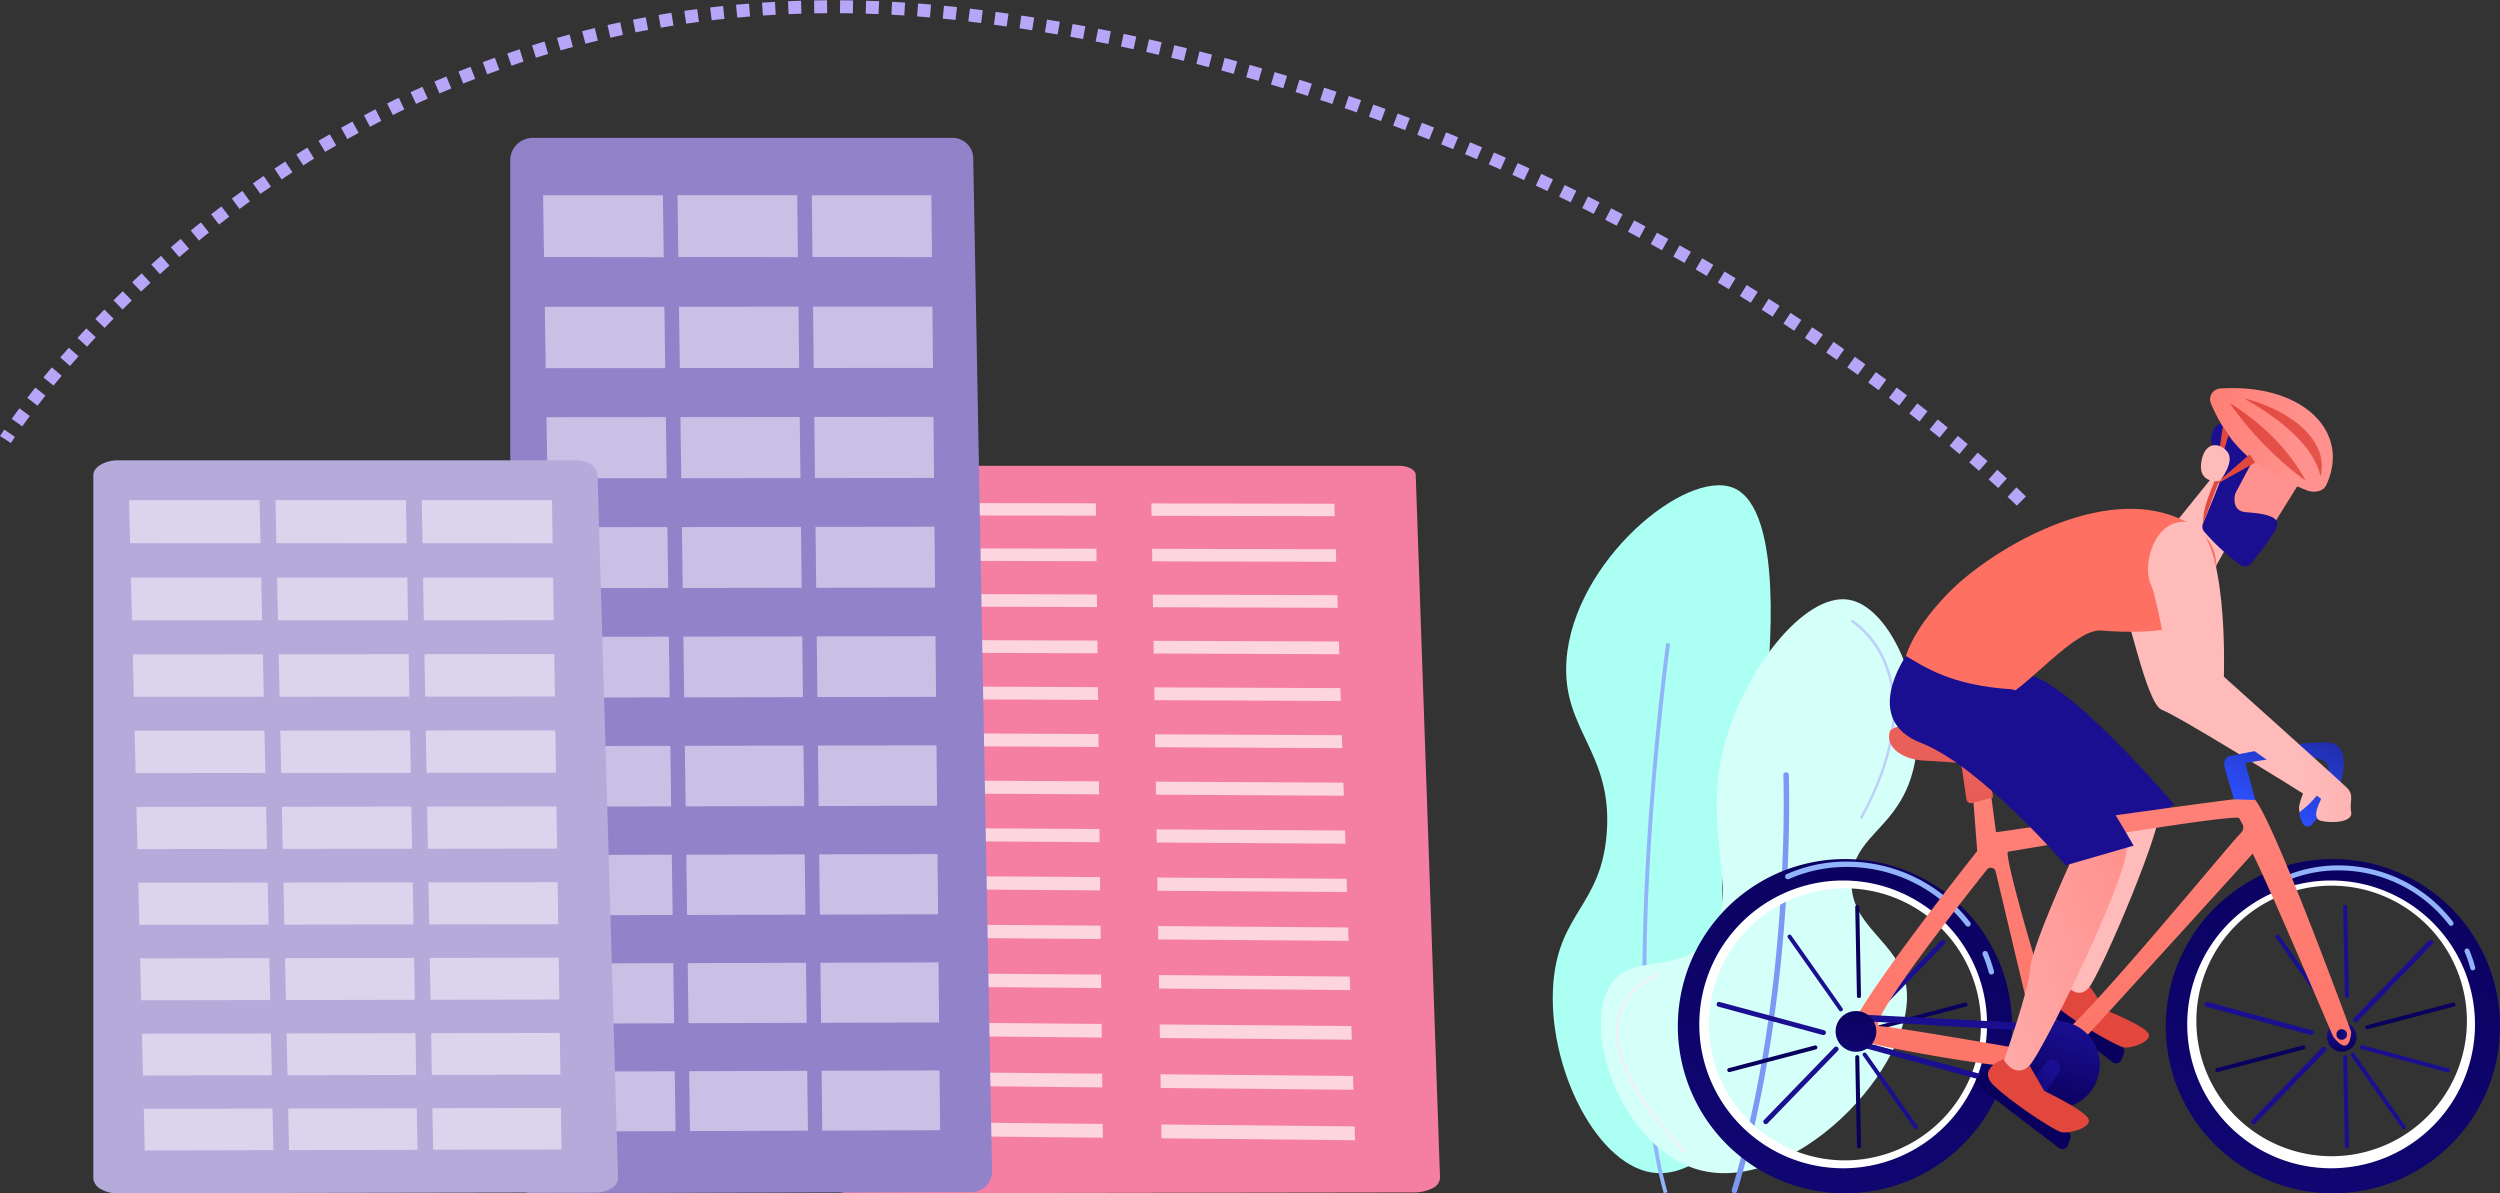 <svg xmlns="http://www.w3.org/2000/svg" xmlns:xlink="http://www.w3.org/1999/xlink" width="579.573" height="276.64" viewBox="0 0 579.573 276.64">
  <rect x="0" y="0" width="579.573" height="276.64" fill="#333333" stroke="none"/>
  <defs>
    <linearGradient id="linear-gradient" x1="1.744" y1="1.014" x2="1.939" y2="0.902" gradientUnits="objectBoundingBox">
      <stop offset="0" stop-color="#febbba"/>
      <stop offset="1" stop-color="#ff928e"/>
    </linearGradient>
    <linearGradient id="linear-gradient-2" x1="0.958" y1="1.292" x2="1.636" y2="2.481" gradientUnits="objectBoundingBox">
      <stop offset="0" stop-color="#09005d"/>
      <stop offset="1" stop-color="#1a0f91"/>
    </linearGradient>
    <linearGradient id="linear-gradient-3" x1="4.82" y1="1.185" x2="6.384" y2="3.548" gradientUnits="objectBoundingBox">
      <stop offset="0" stop-color="#e1473d"/>
      <stop offset="1" stop-color="#e9605a"/>
    </linearGradient>
    <linearGradient id="linear-gradient-4" x1="3.638" y1="-3.284" x2="5.796" y2="-4.348" xlink:href="#linear-gradient"/>
    <linearGradient id="linear-gradient-5" x1="5.136" y1="0.955" x2="4.365" y2="1.821" xlink:href="#linear-gradient-2"/>
    <linearGradient id="linear-gradient-6" x1="0.659" y1="-0.186" x2="-0.028" y2="2.784" xlink:href="#linear-gradient-2"/>
    <linearGradient id="linear-gradient-7" x1="0.15" y1="0.857" x2="0.85" y2="0.143" xlink:href="#linear-gradient-2"/>
    <linearGradient id="linear-gradient-8" x1="-54.024" y1="20.698" x2="-53.962" y2="20.698" xlink:href="#linear-gradient-2"/>
    <linearGradient id="linear-gradient-9" x1="-56.189" y1="18.633" x2="-56.124" y2="18.633" xlink:href="#linear-gradient-2"/>
    <linearGradient id="linear-gradient-10" x1="-54.877" y1="237.165" x2="-54.832" y2="237.165" xlink:href="#linear-gradient-2"/>
    <linearGradient id="linear-gradient-11" x1="-68.372" y1="280.964" x2="-68.327" y2="280.964" xlink:href="#linear-gradient-2"/>
    <linearGradient id="linear-gradient-12" x1="-67.759" y1="148.573" x2="-67.686" y2="148.573" xlink:href="#linear-gradient-2"/>
    <linearGradient id="linear-gradient-13" x1="-69" y1="145.219" x2="-68.927" y2="145.219" xlink:href="#linear-gradient-2"/>
    <linearGradient id="linear-gradient-14" x1="67.134" y1="294.226" x2="67.179" y2="294.226" xlink:href="#linear-gradient-2"/>
    <linearGradient id="linear-gradient-15" x1="65.505" y1="301.727" x2="65.55" y2="301.727" xlink:href="#linear-gradient-2"/>
    <linearGradient id="linear-gradient-16" x1="-41.269" y1="132.69" x2="-40.564" y2="132.69" xlink:href="#linear-gradient-2"/>
    <linearGradient id="linear-gradient-17" x1="-41.77" y1="135.924" x2="-41.066" y2="135.924" xlink:href="#linear-gradient-2"/>
    <linearGradient id="linear-gradient-18" x1="0.659" y1="-0.186" x2="-0.028" y2="2.784" xlink:href="#linear-gradient-2"/>
    <linearGradient id="linear-gradient-20" x1="-52.309" y1="24.807" x2="-52.248" y2="24.807" xlink:href="#linear-gradient-2"/>
    <linearGradient id="linear-gradient-21" x1="-54.366" y1="23.299" x2="-54.301" y2="23.299" xlink:href="#linear-gradient-2"/>
    <linearGradient id="linear-gradient-22" x1="-49.244" y1="251.363" x2="-49.199" y2="251.363" xlink:href="#linear-gradient-2"/>
    <linearGradient id="linear-gradient-23" x1="-61.531" y1="298.21" x2="-61.486" y2="298.21" xlink:href="#linear-gradient-2"/>
    <linearGradient id="linear-gradient-24" x1="-51.72" y1="152.23" x2="-51.646" y2="152.23" xlink:href="#linear-gradient-2"/>
    <linearGradient id="linear-gradient-25" x1="-52.958" y1="148.876" x2="-52.885" y2="148.876" xlink:href="#linear-gradient-2"/>
    <linearGradient id="linear-gradient-26" x1="73.923" y1="276.547" x2="73.968" y2="276.547" xlink:href="#linear-gradient-2"/>
    <linearGradient id="linear-gradient-27" x1="72.296" y1="284.046" x2="72.341" y2="284.046" xlink:href="#linear-gradient-2"/>
    <linearGradient id="linear-gradient-28" x1="128.411" y1="132.791" x2="129.116" y2="132.791" xlink:href="#linear-gradient-2"/>
    <linearGradient id="linear-gradient-29" x1="127.91" y1="136.024" x2="128.614" y2="136.024" xlink:href="#linear-gradient-2"/>
    <linearGradient id="linear-gradient-30" x1="-33.957" y1="12.761" x2="-34.714" y2="15.704" xlink:href="#linear-gradient"/>
    <linearGradient id="linear-gradient-31" x1="0.5" y1="-6.348" x2="0.5" y2="-3.9" gradientUnits="objectBoundingBox">
      <stop offset="0" stop-color="#ff928e"/>
      <stop offset="1" stop-color="#fe7062"/>
    </linearGradient>
    <linearGradient id="linear-gradient-32" x1="0.607" y1="-1.389" x2="0.476" y2="1.39" xlink:href="#linear-gradient-31"/>
    <linearGradient id="linear-gradient-33" x1="0.905" y1="2.334" x2="0.58" y2="0.617" xlink:href="#linear-gradient-3"/>
    <linearGradient id="linear-gradient-34" x1="0.235" y1="0.782" x2="1.075" y2="-0.434" gradientUnits="objectBoundingBox">
      <stop offset="0" stop-color="#2c50ff"/>
      <stop offset="0.996" stop-color="#1a1b80"/>
    </linearGradient>
    <linearGradient id="linear-gradient-35" x1="0.65" y1="0.471" x2="1.749" y2="0.163" xlink:href="#linear-gradient"/>
    <linearGradient id="linear-gradient-36" x1="0" y1="0.5" x2="1" y2="0.5" xlink:href="#linear-gradient-2"/>
    <linearGradient id="linear-gradient-38" x1="-0.768" y1="-5.721" x2="0.184" y2="-1.084" xlink:href="#linear-gradient-2"/>
    <linearGradient id="linear-gradient-39" x1="16.881" y1="-67.838" x2="17.863" y2="-66.411" xlink:href="#linear-gradient-2"/>
    <linearGradient id="linear-gradient-41" x1="-0.307" y1="1.172" x2="0.886" y2="0.217" xlink:href="#linear-gradient-2"/>
    <linearGradient id="linear-gradient-42" x1="0.958" y1="1.292" x2="1.636" y2="2.481" xlink:href="#linear-gradient-2"/>
    <linearGradient id="linear-gradient-43" x1="1.152" y1="1.455" x2="2.759" y2="3.692" xlink:href="#linear-gradient-3"/>
    <linearGradient id="linear-gradient-44" x1="-0.791" y1="1.161" x2="0.98" y2="0.205" xlink:href="#linear-gradient"/>
    <linearGradient id="linear-gradient-45" x1="3.089" y1="-1.877" x2="2.398" y2="-1.247" xlink:href="#linear-gradient-2"/>
    <linearGradient id="linear-gradient-46" x1="0.587" y1="-0.199" x2="0.194" y2="2.947" xlink:href="#linear-gradient-2"/>
    <linearGradient id="linear-gradient-47" x1="-58.799" y1="-117.999" x2="-59.93" y2="-116.725" xlink:href="#linear-gradient"/>
    <linearGradient id="linear-gradient-48" x1="-45.838" y1="-78.269" x2="-44.895" y2="-78.269" xlink:href="#linear-gradient-2"/>
    <linearGradient id="linear-gradient-49" x1="0.691" y1="0.526" x2="-0.615" y2="0.246" xlink:href="#linear-gradient-31"/>
    <linearGradient id="linear-gradient-50" x1="0.062" y1="1.026" x2="-6.124" y2="7.391" xlink:href="#linear-gradient-3"/>
    <linearGradient id="linear-gradient-51" x1="-0.995" y1="0.752" x2="-19.856" y2="4.439" xlink:href="#linear-gradient-3"/>
    <linearGradient id="linear-gradient-52" x1="1.093" y1="0.287" x2="-14.87" y2="4.976" xlink:href="#linear-gradient-3"/>
    <linearGradient id="linear-gradient-53" x1="-0.254" y1="-0.176" x2="2.182" y2="1.952" xlink:href="#linear-gradient-3"/>
    <linearGradient id="linear-gradient-54" x1="-0.246" y1="-0.308" x2="2.118" y2="1.809" xlink:href="#linear-gradient-3"/>
    <linearGradient id="linear-gradient-55" x1="-203.143" y1="-370.52" x2="-200.197" y2="-372.933" xlink:href="#linear-gradient"/>
  </defs>
  <g id="img10" transform="translate(-808.728 -7036.177)">
    <g id="cf5_PAISAJE" transform="translate(792.858 6908.735)">
      <g id="Layer_1" data-name="Layer 1" transform="translate(37.51 159.4)">
        <g id="Grupo_57187" data-name="Grupo 57187" transform="translate(169.164 76.032)">
          <path id="Trazado_116027" data-name="Trazado 116027" d="M410.746,267.48c0-1.155-1.772-2.08-3.9-2.08H277.8c-2.152,0-4.447.954-4.447,2.152V430.762c0,.868.918,1.707,2.051,2.324a9.877,9.877,0,0,0,4.433.961l130.459-.194a9.367,9.367,0,0,0,4.347-.99,2.815,2.815,0,0,0,1.743-2.36Z" transform="translate(-273.35 -265.4)" fill="#f57fa3"/>
          <g id="Grupo_57186" data-name="Grupo 57186" transform="translate(20.285 8.622)" opacity="0.67">
            <path id="Trazado_116028" data-name="Trazado 116028" d="M344.942,280.361l-42.212-.079.014-2.862,42.169.072Z" transform="translate(-301.941 -277.42)" fill="#fff"/>
            <path id="Trazado_116029" data-name="Trazado 116029" d="M345.041,295.051l-42.391-.108.014-2.883,42.341.093Z" transform="translate(-301.918 -281.559)" fill="#fff"/>
            <path id="Trazado_116030" data-name="Trazado 116030" d="M345.134,309.851l-42.564-.129.014-2.912,42.513.122Z" transform="translate(-301.896 -285.729)" fill="#fff"/>
            <path id="Trazado_116031" data-name="Trazado 116031" d="M345.226,324.771l-42.736-.158.014-2.934,42.693.151Z" transform="translate(-301.873 -289.933)" fill="#fff"/>
            <path id="Trazado_116032" data-name="Trazado 116032" d="M345.322,339.822l-42.922-.179.021-2.962,42.865.179Z" transform="translate(-301.848 -294.174)" fill="#fff"/>
            <path id="Trazado_116033" data-name="Trazado 116033" d="M345.514,370.3l-43.274-.237.014-3.005,43.231.23Z" transform="translate(-301.802 -302.763)" fill="#fff"/>
            <path id="Trazado_116034" data-name="Trazado 116034" d="M345.806,416.994l-43.826-.33.014-3.084,43.783.316Z" transform="translate(-301.729 -315.915)" fill="#fff"/>
            <path id="Trazado_116035" data-name="Trazado 116035" d="M345.414,355l-43.094-.215.022-2.977,43.044.2Z" transform="translate(-301.825 -298.451)" fill="#fff"/>
            <path id="Trazado_116036" data-name="Trazado 116036" d="M345.61,385.737l-43.46-.273.021-3.034,43.4.265Z" transform="translate(-301.777 -307.108)" fill="#fff"/>
            <path id="Trazado_116037" data-name="Trazado 116037" d="M345.709,401.3,302.07,401l.014-3.063,43.6.287Z" transform="translate(-301.754 -311.493)" fill="#fff"/>
            <path id="Trazado_116038" data-name="Trazado 116038" d="M345.91,432.822l-44.02-.359.022-3.113,43.962.351Z" transform="translate(-301.704 -320.373)" fill="#fff"/>
            <path id="Trazado_116039" data-name="Trazado 116039" d="M346.016,448.789,301.81,448.4l.014-3.142,44.156.38Z" transform="translate(-301.681 -324.871)" fill="#fff"/>
            <path id="Trazado_116040" data-name="Trazado 116040" d="M346.113,464.889l-44.393-.416.014-3.163,44.342.4Z" transform="translate(-301.655 -329.409)" fill="#fff"/>
            <path id="Trazado_116041" data-name="Trazado 116041" d="M346.216,481.127l-44.586-.445.014-3.192,44.536.438Z" transform="translate(-301.63 -333.983)" fill="#fff"/>
            <path id="Trazado_116042" data-name="Trazado 116042" d="M421.98,280.505l-42.477-.079-.043-2.876,42.427.079Z" transform="translate(-323.634 -277.457)" fill="#fff"/>
            <path id="Trazado_116043" data-name="Trazado 116043" d="M422.39,295.235l-42.65-.108-.05-2.9,42.607.1Z" transform="translate(-323.699 -281.607)" fill="#fff"/>
            <path id="Trazado_116044" data-name="Trazado 116044" d="M422.809,310.086l-42.836-.136-.043-2.919,42.779.129Z" transform="translate(-323.767 -285.791)" fill="#fff"/>
            <path id="Trazado_116045" data-name="Trazado 116045" d="M423.229,325.059l-43.015-.158-.043-2.941,42.958.151Z" transform="translate(-323.835 -290.012)" fill="#fff"/>
            <path id="Trazado_116046" data-name="Trazado 116046" d="M423.648,340.156l-43.188-.186-.05-2.97,43.137.179Z" transform="translate(-323.902 -294.264)" fill="#fff"/>
            <path id="Trazado_116047" data-name="Trazado 116047" d="M424.5,370.736l-43.561-.237-.043-3.02,43.5.23Z" transform="translate(-324.041 -302.882)" fill="#fff"/>
            <path id="Trazado_116048" data-name="Trazado 116048" d="M425.8,417.581l-44.113-.323-.05-3.1,44.063.323Z" transform="translate(-324.25 -316.079)" fill="#fff"/>
            <path id="Trazado_116049" data-name="Trazado 116049" d="M424.074,355.386l-43.374-.215-.05-2.991,43.324.2Z" transform="translate(-323.97 -298.556)" fill="#fff"/>
            <path id="Trazado_116050" data-name="Trazado 116050" d="M424.93,386.224l-43.74-.273-.05-3.041,43.69.258Z" transform="translate(-324.109 -307.244)" fill="#fff"/>
            <path id="Trazado_116051" data-name="Trazado 116051" d="M425.367,401.834l-43.926-.294-.05-3.07,43.876.287Z" transform="translate(-324.18 -311.643)" fill="#fff"/>
            <path id="Trazado_116052" data-name="Trazado 116052" d="M426.25,433.469l-44.3-.359-.05-3.12,44.249.344Z" transform="translate(-324.324 -320.554)" fill="#fff"/>
            <path id="Trazado_116053" data-name="Trazado 116053" d="M426.693,449.486,382.2,449.1l-.05-3.149,44.443.38Z" transform="translate(-324.394 -325.066)" fill="#fff"/>
            <path id="Trazado_116054" data-name="Trazado 116054" d="M427.147,465.644l-44.687-.416-.05-3.178,44.636.409Z" transform="translate(-324.468 -329.618)" fill="#fff"/>
            <path id="Trazado_116055" data-name="Trazado 116055" d="M427.6,481.941l-44.88-.452-.05-3.2,44.83.438Z" transform="translate(-324.541 -334.209)" fill="#fff"/>
          </g>
        </g>
        <g id="Grupo_57198" data-name="Grupo 57198" transform="translate(96.654)">
          <path id="Trazado_116056" data-name="Trazado 116056" d="M279.587,164.134a4.8,4.8,0,0,0-4.734-4.734H177.439a5.246,5.246,0,0,0-5.179,4.878V399.317a5.15,5.15,0,0,0,5.078,4.763l101.854-.287a4.777,4.777,0,0,0,3.4-1.435,4.849,4.849,0,0,0,1.356-3.45Z" transform="translate(-172.26 -159.4)" fill="#9182ca"/>
          <g id="Grupo_57197" data-name="Grupo 57197" transform="translate(7.61 13.306)" opacity="0.5">
            <g id="Grupo_57188" data-name="Grupo 57188">
              <path id="Trazado_116057" data-name="Trazado 116057" d="M210.837,192.31l-27.752-.036-.215-14.324h27.773Z" transform="translate(-182.87 -177.95)" fill="#fff"/>
              <path id="Trazado_116058" data-name="Trazado 116058" d="M254.227,192.3l-27.723-.036-.194-14.317h27.752Z" transform="translate(-195.151 -177.95)" fill="#fff"/>
              <path id="Trazado_116059" data-name="Trazado 116059" d="M297.579,192.3l-27.7-.036-.158-14.31h27.723Z" transform="translate(-207.424 -177.95)" fill="#fff"/>
            </g>
            <g id="Grupo_57189" data-name="Grupo 57189" transform="translate(0.395 25.822)">
              <path id="Trazado_116060" data-name="Trazado 116060" d="M211.344,228.214l-27.709.014L183.42,214l27.73-.007Z" transform="translate(-183.42 -213.961)" fill="#fff"/>
              <path id="Trazado_116061" data-name="Trazado 116061" d="M254.656,228.187l-27.68.014-.186-14.224,27.7-.007Z" transform="translate(-195.681 -213.956)" fill="#fff"/>
              <path id="Trazado_116062" data-name="Trazado 116062" d="M297.929,228.159l-27.651.014-.158-14.209,27.673-.014Z" transform="translate(-207.932 -213.95)" fill="#fff"/>
            </g>
            <g id="Grupo_57190" data-name="Grupo 57190" transform="translate(0.789 51.379)">
              <path id="Trazado_116063" data-name="Trazado 116063" d="M211.844,263.824l-27.658.029-.215-14.181,27.68-.022Z" transform="translate(-183.97 -249.6)" fill="#fff"/>
              <path id="Trazado_116064" data-name="Trazado 116064" d="M255.083,263.786l-27.63.029-.194-14.174,27.658-.022Z" transform="translate(-196.209 -249.591)" fill="#fff"/>
              <path id="Trazado_116065" data-name="Trazado 116065" d="M298.279,263.739l-27.6.029L270.52,249.6l27.63-.022Z" transform="translate(-208.439 -249.58)" fill="#fff"/>
            </g>
            <g id="Grupo_57191" data-name="Grupo 57191" transform="translate(1.176 76.85)">
              <path id="Trazado_116066" data-name="Trazado 116066" d="M212.341,299.32l-27.608.036-.222-14.13,27.637-.036Z" transform="translate(-184.51 -285.118)" fill="#fff"/>
              <path id="Trazado_116067" data-name="Trazado 116067" d="M255.506,299.256l-27.58.043-.186-14.123,27.608-.036Z" transform="translate(-196.732 -285.104)" fill="#fff"/>
              <path id="Trazado_116068" data-name="Trazado 116068" d="M298.629,299.2l-27.551.043-.158-14.116,27.579-.036Z" transform="translate(-208.94 -285.09)" fill="#fff"/>
            </g>
            <g id="Grupo_57192" data-name="Grupo 57192" transform="translate(1.571 102.227)">
              <path id="Trazado_116069" data-name="Trazado 116069" d="M212.84,334.693l-27.565.05-.215-14.08,27.587-.043Z" transform="translate(-185.06 -320.512)" fill="#fff"/>
              <path id="Trazado_116070" data-name="Trazado 116070" d="M255.933,334.613l-27.536.05-.186-14.073,27.558-.05Z" transform="translate(-197.259 -320.49)" fill="#fff"/>
              <path id="Trazado_116071" data-name="Trazado 116071" d="M298.976,334.536l-27.508.05-.158-14.066,27.536-.05Z" transform="translate(-209.444 -320.47)" fill="#fff"/>
            </g>
            <g id="Grupo_57193" data-name="Grupo 57193" transform="translate(1.965 127.526)">
              <path id="Trazado_116072" data-name="Trazado 116072" d="M213.333,369.94,185.825,370l-.215-14.037,27.536-.057Z" transform="translate(-185.61 -355.788)" fill="#fff"/>
              <path id="Trazado_116073" data-name="Trazado 116073" d="M256.353,369.843l-27.486.065-.187-14.03,27.508-.057Z" transform="translate(-197.787 -355.763)" fill="#fff"/>
              <path id="Trazado_116074" data-name="Trazado 116074" d="M299.325,369.749l-27.458.065-.158-14.023,27.486-.05Z" transform="translate(-209.952 -355.74)" fill="#fff"/>
            </g>
            <g id="Grupo_57194" data-name="Grupo 57194" transform="translate(2.353 152.731)">
              <path id="Trazado_116075" data-name="Trazado 116075" d="M213.83,405.07l-27.465.072-.215-13.987,27.486-.065Z" transform="translate(-186.15 -390.939)" fill="#fff"/>
              <path id="Trazado_116076" data-name="Trazado 116076" d="M256.773,404.953l-27.436.079-.187-13.98,27.465-.072Z" transform="translate(-198.307 -390.908)" fill="#fff"/>
              <path id="Trazado_116077" data-name="Trazado 116077" d="M299.672,404.845l-27.415.072-.158-13.973,27.436-.065Z" transform="translate(-210.45 -390.88)" fill="#fff"/>
            </g>
            <g id="Grupo_57195" data-name="Grupo 57195" transform="translate(2.74 177.85)">
              <path id="Trazado_116078" data-name="Trazado 116078" d="M214.32,440.077l-27.415.086-.215-13.944,27.443-.079Z" transform="translate(-186.69 -425.968)" fill="#fff"/>
              <path id="Trazado_116079" data-name="Trazado 116079" d="M257.19,439.942l-27.393.086-.186-13.93,27.422-.079Z" transform="translate(-198.824 -425.934)" fill="#fff"/>
              <path id="Trazado_116080" data-name="Trazado 116080" d="M300.015,439.815l-27.364.086-.151-13.922,27.386-.079Z" transform="translate(-210.95 -425.9)" fill="#fff"/>
            </g>
            <g id="Grupo_57196" data-name="Grupo 57196" transform="translate(3.127 202.883)">
              <path id="Trazado_116081" data-name="Trazado 116081" d="M214.817,474.959l-27.372.1-.215-13.894,27.393-.086Z" transform="translate(-187.23 -460.879)" fill="#fff"/>
              <path id="Trazado_116082" data-name="Trazado 116082" d="M257.609,474.812l-27.343.1-.186-13.887,27.371-.086Z" transform="translate(-199.344 -460.84)" fill="#fff"/>
              <path id="Trazado_116083" data-name="Trazado 116083" d="M300.362,474.665l-27.321.1-.151-13.879,27.343-.086Z" transform="translate(-211.448 -460.8)" fill="#fff"/>
            </g>
          </g>
        </g>
        <g id="Grupo_57209" data-name="Grupo 57209" transform="translate(0 74.748)">
          <path id="Trazado_116084" data-name="Trazado 116084" d="M154.4,266.9c-.057-1.8-2.346-3.285-5.15-3.285H43.148c-2.869,0-5.638,1.564-5.638,3.386V430.235a3.231,3.231,0,0,0,1.757,2.338,7.366,7.366,0,0,0,3.773.968l110.935-.2a6.936,6.936,0,0,0,3.694-.99,2.869,2.869,0,0,0,1.485-2.4Z" transform="translate(-37.51 -263.61)" fill="#b5abdb"/>
          <g id="Grupo_57208" data-name="Grupo 57208" transform="translate(8.285 9.26)" opacity="0.5">
            <g id="Grupo_57199" data-name="Grupo 57199">
              <path id="Trazado_116085" data-name="Trazado 116085" d="M79.523,286.5,49.3,286.469l-.244-9.949H79.315Z" transform="translate(-49.06 -276.52)" fill="#fff"/>
              <path id="Trazado_116086" data-name="Trazado 116086" d="M126.786,286.49l-30.2-.029-.208-9.942h30.226Z" transform="translate(-62.438 -276.52)" fill="#fff"/>
              <path id="Trazado_116087" data-name="Trazado 116087" d="M173.994,286.483l-30.162-.022-.172-9.942h30.19Z" transform="translate(-75.805 -276.52)" fill="#fff"/>
            </g>
            <g id="Grupo_57200" data-name="Grupo 57200" transform="translate(0.43 17.932)">
              <path id="Trazado_116088" data-name="Trazado 116088" d="M80.073,311.427l-30.169.007-.244-9.877,30.2-.007Z" transform="translate(-49.66 -301.528)" fill="#fff"/>
              <path id="Trazado_116089" data-name="Trazado 116089" d="M127.248,311.41l-30.14.014-.208-9.877,30.176-.007Z" transform="translate(-63.016 -301.526)" fill="#fff"/>
              <path id="Trazado_116090" data-name="Trazado 116090" d="M174.374,311.39l-30.112.014-.172-9.877,30.14-.007Z" transform="translate(-76.357 -301.52)" fill="#fff"/>
            </g>
            <g id="Grupo_57201" data-name="Grupo 57201" transform="translate(0.861 35.678)">
              <path id="Trazado_116091" data-name="Trazado 116091" d="M80.623,336.158l-30.126.014-.237-9.841,30.155-.022Z" transform="translate(-50.26 -326.274)" fill="#fff"/>
              <path id="Trazado_116092" data-name="Trazado 116092" d="M127.711,336.124l-30.09.022-.2-9.841,30.119-.014Z" transform="translate(-63.593 -326.269)" fill="#fff"/>
              <path id="Trazado_116093" data-name="Trazado 116093" d="M174.763,336.094l-30.061.022-.172-9.834,30.083-.022Z" transform="translate(-76.912 -326.26)" fill="#fff"/>
            </g>
            <g id="Grupo_57202" data-name="Grupo 57202" transform="translate(1.291 53.366)">
              <path id="Trazado_116094" data-name="Trazado 116094" d="M81.165,360.805l-30.068.029-.237-9.812,30.1-.022Z" transform="translate(-50.86 -350.943)" fill="#fff"/>
              <path id="Trazado_116095" data-name="Trazado 116095" d="M128.178,360.765l-30.04.029-.208-9.812L128,350.96Z" transform="translate(-64.168 -350.931)" fill="#fff"/>
              <path id="Trazado_116096" data-name="Trazado 116096" d="M175.136,360.718l-30,.029-.172-9.805L175,350.92Z" transform="translate(-77.464 -350.92)" fill="#fff"/>
            </g>
            <g id="Grupo_57203" data-name="Grupo 57203" transform="translate(1.714 70.989)">
              <path id="Trazado_116097" data-name="Trazado 116097" d="M81.7,385.367l-30.018.036-.237-9.776L81.5,375.59Z" transform="translate(-51.45 -375.518)" fill="#fff"/>
              <path id="Trazado_116098" data-name="Trazado 116098" d="M128.633,385.309l-29.982.036-.2-9.769,30.011-.036Z" transform="translate(-64.738 -375.504)" fill="#fff"/>
              <path id="Trazado_116099" data-name="Trazado 116099" d="M175.516,385.259l-29.954.036-.172-9.769,29.982-.036Z" transform="translate(-78.008 -375.49)" fill="#fff"/>
            </g>
            <g id="Grupo_57204" data-name="Grupo 57204" transform="translate(2.145 88.556)">
              <path id="Trazado_116100" data-name="Trazado 116100" d="M82.248,409.841l-29.961.043-.237-9.741,29.99-.043Z" transform="translate(-52.05 -400.014)" fill="#fff"/>
              <path id="Trazado_116101" data-name="Trazado 116101" d="M129.093,409.781l-29.932.043-.2-9.741,29.961-.043Z" transform="translate(-65.312 -399.997)" fill="#fff"/>
              <path id="Trazado_116102" data-name="Trazado 116102" d="M175.9,409.714l-29.9.043-.172-9.741,29.932-.036Z" transform="translate(-78.56 -399.98)" fill="#fff"/>
            </g>
            <g id="Grupo_57205" data-name="Grupo 57205" transform="translate(2.568 106.057)">
              <path id="Trazado_116103" data-name="Trazado 116103" d="M82.787,434.235l-29.911.05-.237-9.712,29.939-.043Z" transform="translate(-52.64 -424.422)" fill="#fff"/>
              <path id="Trazado_116104" data-name="Trazado 116104" d="M129.553,434.155l-29.882.05-.2-9.7,29.911-.05Z" transform="translate(-65.88 -424.4)" fill="#fff"/>
              <path id="Trazado_116105" data-name="Trazado 116105" d="M176.275,434.078l-29.853.05-.172-9.7,29.882-.05Z" transform="translate(-79.105 -424.38)" fill="#fff"/>
            </g>
            <g id="Grupo_57206" data-name="Grupo 57206" transform="translate(2.991 123.502)">
              <path id="Trazado_116106" data-name="Trazado 116106" d="M83.32,458.546l-29.86.057-.23-9.676,29.889-.057Z" transform="translate(-53.23 -448.748)" fill="#fff"/>
              <path id="Trazado_116107" data-name="Trazado 116107" d="M130.013,458.459l-29.832.057-.2-9.676,29.853-.05Z" transform="translate(-66.447 -448.725)" fill="#fff"/>
              <path id="Trazado_116108" data-name="Trazado 116108" d="M176.648,458.362l-29.8.065-.165-9.669L176.5,448.7Z" transform="translate(-79.65 -448.7)" fill="#fff"/>
            </g>
            <g id="Grupo_57207" data-name="Grupo 57207" transform="translate(3.407 140.889)">
              <path id="Trazado_116109" data-name="Trazado 116109" d="M83.857,482.77l-29.81.065-.237-9.64,29.839-.065Z" transform="translate(-53.81 -472.994)" fill="#fff"/>
              <path id="Trazado_116110" data-name="Trazado 116110" d="M130.462,482.67l-29.782.065-.2-9.64,29.81-.065Z" transform="translate(-67.004 -472.965)" fill="#fff"/>
              <path id="Trazado_116111" data-name="Trazado 116111" d="M177.018,482.566l-29.746.065L147.1,473l29.782-.057Z" transform="translate(-80.185 -472.94)" fill="#fff"/>
            </g>
          </g>
        </g>
        <g id="Grupo_57210" data-name="Grupo 57210" transform="translate(338.333 80.546)">
          <path id="Trazado_116112" data-name="Trazado 116112" d="M533.479,431.15c10.515.516,21.884-12.56,24.266-25.342,2.453-13.155-6.255-17.215-8.787-34.573-2.869-19.732,6.936-24.237,9.748-51.824.638-6.226,4.3-42.255-7.639-47.118-11.053-4.5-36.983,17.021-38.683,39.859-1.212,16.289,10.8,21.253,9.325,40.232-1.291,16.648-10.953,18.327-12.352,34.43C507.664,406.389,519.686,430.483,533.479,431.15Z" transform="translate(-509.197 -271.693)" fill="#abfff3"/>
          <path id="Trazado_116113" data-name="Trazado 116113" d="M543.133,450.25c-5.925-20.8-5.451-54.413-4.017-78.9,1.556-26.539,4.548-48.424,4.583-48.639l.882.122c0,.215-3.02,22.085-4.569,48.574-1.435,24.423-1.908,57.892,3.981,78.6Z" transform="translate(-517.395 -286.117)" fill="#91b3fa"/>
        </g>
        <g id="Grupo_57211" data-name="Grupo 57211" transform="translate(349.452 106.963)">
          <path id="Trazado_116114" data-name="Trazado 116114" d="M546.326,440.465c-16.777-5.595-26.5-32.45-19.137-42.858,4.978-7.037,14.525-2,21.748-9.619,9.217-9.734-.932-23.67,4.182-44.644,4.361-17.86,18.649-36.395,29.057-34.716,10.86,1.75,20.321,26.123,13.937,42.721-4.146,10.759-12.839,12.674-13.27,22.171-.509,11.01,10.931,14.166,12.646,24.5C598.558,416.565,568.511,447.867,546.326,440.465Z" transform="translate(-524.699 -308.522)" fill="#d5fff9"/>
          <path id="Trazado_116115" data-name="Trazado 116115" d="M567.786,462.033a.631.631,0,0,1-.717-.811c13.772-45.583,11.957-95.614,11.936-96.116a.639.639,0,1,1,1.277-.057c0,.5,1.843,50.755-11.986,96.532a.631.631,0,0,1-.509.452Z" transform="translate(-536.669 -324.331)" fill="#7d97f4"/>
          <path id="Trazado_116116" data-name="Trazado 116116" d="M608.052,361.334a.272.272,0,0,1-.194-.036.3.3,0,0,1-.122-.409c5.15-9.325,10.336-23,5.788-34.881a21.905,21.905,0,0,0-7.732-10.228.3.3,0,0,1-.1-.416.316.316,0,0,1,.423-.1,22.045,22.045,0,0,1,7.948,10.537c2.561,6.678,3.586,18.24-5.817,35.391A.3.3,0,0,1,608.052,361.334Z" transform="translate(-547.585 -310.416)" fill="#bdd0fb"/>
          <path id="Trazado_116117" data-name="Trazado 116117" d="M545.723,471.253a.294.294,0,0,1-.273-.086c-12.28-12.947-17.466-23.627-15.422-31.761,1.815-7.237,8.937-9.662,9.009-9.691a.316.316,0,0,1,.387.194.309.309,0,0,1-.194.387c-.072,0-6.879,2.36-8.607,9.26-1.98,7.89,3.156,18.413,15.278,31.187a.308.308,0,0,1,0,.43A.28.28,0,0,1,545.723,471.253Z" transform="translate(-526.083 -342.782)" fill="#f0f0f0"/>
        </g>
      </g>
    </g>
    <g id="Grupo_57185" data-name="Grupo 57185" transform="translate(1045.889 6880.799)">
      <path id="Trazado_115970" data-name="Trazado 115970" d="M261.1,277.468c-7.639-.063-9.527,10.964-7.219,15.008s6.5,26.18,10.177,27.481,32.5,19.222,32.662,19.366-2.321,4.68.357,5.116,7.462-.211,6.835-2.5.5-3.93-1.321-5.515-30.321-23.752-30.321-23.752S271.075,277.549,261.1,277.468Z" fill="url(#linear-gradient)"/>
      <path id="Trazado_115971" data-name="Trazado 115971" d="M254.743,397.9l-18.271-13.818a1.377,1.377,0,0,0-1.87.194l-.906,1.037a1.406,1.406,0,0,0,.2,2.04l18.656,14.244a1.377,1.377,0,0,0,1.23.225,1.391,1.391,0,0,0,.909-.867l.522-1.462A1.407,1.407,0,0,0,254.743,397.9Z" fill="url(#linear-gradient-2)"/>
      <g id="Grupo_57167" data-name="Grupo 57167">
        <path id="Trazado_115972" data-name="Trazado 115972" d="M241.992,383.147s-5.907,2.429-2.061,5.814,13.332,8.731,15.1,9.2,7.31-1.483,5.735-3.415S251,389.561,251,389.561l-3.531-5.292S241.8,383.838,241.992,383.147Z" fill="url(#linear-gradient-3)"/>
        <path id="Trazado_115973" data-name="Trazado 115973" d="M252.451,346.107s-6.444,16.011-6.451,20.081-4.079,17.556-4.079,17.556,2.491,3.529,5.11.691,18.755-40.366,16.453-43.017S252.61,342.324,252.451,346.107Z" fill="url(#linear-gradient-4)"/>
        <path id="Trazado_115974" data-name="Trazado 115974" d="M206.728,308.862s-7.4,16.472,7.25,19.107,38.367,21.447,38.367,21.447l14.585-7.482s-25.41-29.879-34.669-30.188C218.257,313.6,211.317,310.456,206.728,308.862Z" fill="url(#linear-gradient-5)"/>
      </g>
      <g id="Grupo_57172" data-name="Grupo 57172">
        <path id="Trazado_115975" data-name="Trazado 115975" d="M303.378,355.194a36.867,36.867,0,1,0,36.867,36.867A36.867,36.867,0,0,0,303.378,355.194Zm0,68.227a31.36,31.36,0,1,1,31.36-31.36A31.36,31.36,0,0,1,303.378,423.421Z" fill="#fff"/>
        <g id="Grupo_57171" data-name="Grupo 57171">
          <path id="Trazado_115976" data-name="Trazado 115976" d="M303.67,354.534a38.742,38.742,0,1,0,38.742,38.741A38.741,38.741,0,0,0,303.67,354.534Zm-.414,71.682a33.355,33.355,0,1,1,33.355-33.355A33.355,33.355,0,0,1,303.256,426.216Z" fill="url(#linear-gradient-6)"/>
          <g id="Grupo_57170" data-name="Grupo 57170">
            <g id="Grupo_57168" data-name="Grupo 57168">
              <path id="Trazado_115977" data-name="Trazado 115977" d="M336.1,380.328a.578.578,0,0,1-.558-.428,28.808,28.808,0,0,0-1.31-3.825.577.577,0,1,1,1.063-.449,30.084,30.084,0,0,1,1.364,3.976.578.578,0,0,1-.41.707A.549.549,0,0,1,336.1,380.328Z" fill="#91b3fa"/>
            </g>
            <g id="Grupo_57169" data-name="Grupo 57169">
              <path id="Trazado_115978" data-name="Trazado 115978" d="M331.064,370.018a.573.573,0,0,1-.462-.23,32.26,32.26,0,0,0-25.694-12.624,30.615,30.615,0,0,0-12.417,2.6.578.578,0,1,1-.466-1.057,31.764,31.764,0,0,1,12.883-2.7,33.416,33.416,0,0,1,26.616,13.084.576.576,0,0,1-.46.924Z" fill="#91b3fa"/>
            </g>
          </g>
        </g>
        <circle id="Elipse_4429" data-name="Elipse 4429" cx="3.43" cy="3.43" r="3.43" transform="translate(301.249 397.639) rotate(-67.5)" fill="url(#linear-gradient-7)"/>
        <path id="Trazado_115979" data-name="Trazado 115979" d="M326.786,374.184a.57.57,0,0,0-.013-.806h0a.571.571,0,0,0-.806.013L308.533,391.4a.57.57,0,0,0,.013.806h0a.571.571,0,0,0,.806-.013Z" fill="url(#linear-gradient-8)"/>
        <path id="Trazado_115980" data-name="Trazado 115980" d="M302.053,398.953a.552.552,0,0,0-.037-.78h0a.553.553,0,0,0-.781-.012l-16.344,16.883a.552.552,0,0,0,.037.78h0a.554.554,0,0,0,.781.012Z" fill="url(#linear-gradient-9)"/>
        <path id="Trazado_115981" data-name="Trazado 115981" d="M298.532,395.319a.57.57,0,0,0,.7-.4h0a.57.57,0,0,0-.4-.7l-24.194-6.551a.569.569,0,0,0-.7.4h0a.569.569,0,0,0,.4.7Z" fill="url(#linear-gradient-10)"/>
        <path id="Trazado_115982" data-name="Trazado 115982" d="M330.233,403.982a.469.469,0,0,0,.575-.33h0a.47.47,0,0,0-.33-.576l-19.918-5.393a.47.47,0,0,0-.575.331h0a.469.469,0,0,0,.33.575Z" fill="url(#linear-gradient-11)"/>
        <path id="Trazado_115983" data-name="Trazado 115983" d="M302.335,389.65a.469.469,0,0,0,.654.113h0a.468.468,0,0,0,.113-.653l-11.88-16.872a.469.469,0,0,0-.653-.114h0a.47.47,0,0,0-.114.654Z" fill="url(#linear-gradient-12)"/>
        <path id="Trazado_115984" data-name="Trazado 115984" d="M319.738,417a.467.467,0,0,0,.653.113h0a.468.468,0,0,0,.114-.653l-11.88-16.872a.47.47,0,0,0-.654-.114h0a.47.47,0,0,0-.113.654Z" fill="url(#linear-gradient-13)"/>
        <path id="Trazado_115985" data-name="Trazado 115985" d="M276.737,403a.468.468,0,0,0-.334.573h0a.469.469,0,0,0,.572.334l19.957-5.25a.469.469,0,0,0,.334-.573h0a.469.469,0,0,0-.573-.334Z" fill="url(#linear-gradient-14)"/>
        <path id="Trazado_115986" data-name="Trazado 115986" d="M311.542,393.059a.47.47,0,0,0-.334.573h0a.468.468,0,0,0,.573.334l19.956-5.249a.468.468,0,0,0,.334-.573h0a.469.469,0,0,0-.572-.334Z" fill="url(#linear-gradient-15)"/>
        <path id="Trazado_115987" data-name="Trazado 115987" d="M306.452,421.1a.47.47,0,0,0,.478.46h0a.469.469,0,0,0,.46-.478l-.4-20.632a.469.469,0,0,0-.478-.46h0a.469.469,0,0,0-.459.478Z" fill="url(#linear-gradient-16)"/>
        <path id="Trazado_115988" data-name="Trazado 115988" d="M306.452,386.3a.469.469,0,0,0,.478.46h0a.469.469,0,0,0,.46-.478l-.4-20.631a.469.469,0,0,0-.478-.46h0a.469.469,0,0,0-.459.478Z" fill="url(#linear-gradient-17)"/>
      </g>
      <g id="Grupo_57177" data-name="Grupo 57177">
        <path id="Trazado_115989" data-name="Trazado 115989" d="M190.553,355.778a37.073,37.073,0,1,0,37.073,37.073A37.073,37.073,0,0,0,190.553,355.778Zm0,68.608a31.535,31.535,0,1,1,31.535-31.535A31.535,31.535,0,0,1,190.553,424.386Z" fill="#fff"/>
        <g id="Grupo_57176" data-name="Grupo 57176">
          <path id="Trazado_115990" data-name="Trazado 115990" d="M190.553,354.534a38.742,38.742,0,1,0,38.742,38.741A38.742,38.742,0,0,0,190.553,354.534Zm-.414,71.682a33.355,33.355,0,1,1,33.355-33.355A33.355,33.355,0,0,1,190.139,426.216Z" fill="url(#linear-gradient-18)"/>
          <g id="Grupo_57175" data-name="Grupo 57175">
            <g id="Grupo_57173" data-name="Grupo 57173">
              <path id="Trazado_115991" data-name="Trazado 115991" d="M224.5,381.3a.621.621,0,0,1-.6-.461,31.152,31.152,0,0,0-1.41-4.118.621.621,0,1,1,1.144-.483,32.452,32.452,0,0,1,1.468,4.28.622.622,0,0,1-.441.761A.6.6,0,0,1,224.5,381.3Z" fill="#91b3fa"/>
            </g>
            <g id="Grupo_57174" data-name="Grupo 57174">
              <path id="Trazado_115992" data-name="Trazado 115992" d="M219.079,370.2a.62.62,0,0,1-.5-.247,34.721,34.721,0,0,0-27.657-13.589,32.94,32.94,0,0,0-13.366,2.8.622.622,0,0,1-.5-1.139,34.194,34.194,0,0,1,13.868-2.907,35.971,35.971,0,0,1,28.65,14.084.621.621,0,0,1-.5.995Z" fill="#91b3fa"/>
            </g>
          </g>
        </g>
        <circle id="Elipse_4430" data-name="Elipse 4430" cx="3.43" cy="3.43" r="3.43" transform="translate(188.487 393.233) rotate(-13.282)" fill="url(#linear-gradient-7)"/>
        <path id="Trazado_115993" data-name="Trazado 115993" d="M213.669,374.184a.57.57,0,0,0-.013-.806h0a.571.571,0,0,0-.806.013L195.416,391.4a.57.57,0,0,0,.013.806h0a.571.571,0,0,0,.806-.013Z" fill="url(#linear-gradient-20)"/>
        <path id="Trazado_115994" data-name="Trazado 115994" d="M188.936,398.953a.553.553,0,0,0-.038-.78h0a.552.552,0,0,0-.78-.012l-16.345,16.883a.553.553,0,0,0,.038.78h0a.554.554,0,0,0,.781.012Z" fill="url(#linear-gradient-21)"/>
        <path id="Trazado_115995" data-name="Trazado 115995" d="M185.414,395.319a.57.57,0,0,0,.7-.4h0a.57.57,0,0,0-.4-.7l-24.194-6.551a.57.57,0,0,0-.7.4h0a.57.57,0,0,0,.4.7Z" fill="url(#linear-gradient-22)"/>
        <path id="Trazado_115996" data-name="Trazado 115996" d="M217.116,403.982a.469.469,0,0,0,.575-.33h0a.47.47,0,0,0-.33-.576l-19.918-5.393a.469.469,0,0,0-.575.331h0a.469.469,0,0,0,.33.575Z" fill="url(#linear-gradient-23)"/>
        <path id="Trazado_115997" data-name="Trazado 115997" d="M189.218,389.65a.468.468,0,0,0,.654.113h0a.469.469,0,0,0,.113-.653L178.1,372.238a.47.47,0,0,0-.654-.114h0a.47.47,0,0,0-.113.654Z" fill="url(#linear-gradient-24)"/>
        <path id="Trazado_115998" data-name="Trazado 115998" d="M206.621,417a.467.467,0,0,0,.653.113h0a.468.468,0,0,0,.114-.653l-11.88-16.872a.47.47,0,0,0-.654-.114h0a.469.469,0,0,0-.113.654Z" fill="url(#linear-gradient-25)"/>
        <path id="Trazado_115999" data-name="Trazado 115999" d="M163.62,403a.47.47,0,0,0-.335.573h0a.47.47,0,0,0,.573.334l19.957-5.25a.469.469,0,0,0,.334-.573h0a.469.469,0,0,0-.573-.334Z" fill="url(#linear-gradient-26)"/>
        <path id="Trazado_116000" data-name="Trazado 116000" d="M198.425,393.059a.469.469,0,0,0-.334.573h0a.468.468,0,0,0,.573.334l19.956-5.249a.469.469,0,0,0,.334-.573h0a.469.469,0,0,0-.573-.334Z" fill="url(#linear-gradient-27)"/>
        <path id="Trazado_116001" data-name="Trazado 116001" d="M193.335,421.1a.47.47,0,0,0,.478.46h0a.468.468,0,0,0,.459-.478l-.4-20.632a.469.469,0,0,0-.478-.46h0a.469.469,0,0,0-.46.478Z" fill="url(#linear-gradient-28)"/>
        <path id="Trazado_116002" data-name="Trazado 116002" d="M193.335,386.3a.469.469,0,0,0,.478.46h0a.468.468,0,0,0,.459-.478l-.4-20.631a.469.469,0,0,0-.478-.46h0a.469.469,0,0,0-.46.478Z" fill="url(#linear-gradient-29)"/>
      </g>
      <path id="Trazado_116003" data-name="Trazado 116003" d="M276.557,264.954l-11.392,14.092s1.729,9,10.755,8.709l9.746-17.41Z" fill="url(#linear-gradient-30)"/>
      <path id="Trazado_116004" data-name="Trazado 116004" d="M249.8,301.549s14.606,1.4,19.733-1.865,14.606-18.645-3.418-24.861-42.212,8.443-51.535,17.973-10.151,15.745-10.151,15.745,17.4,10.98,23,8.494S243.808,301.259,249.8,301.549Z" fill="url(#linear-gradient-31)"/>
      <path id="Trazado_116005" data-name="Trazado 116005" d="M284.921,340.239c-3.108,0-59.356,8.079-59.356,8.079l-1.243-9.471-4.04,1.7.933,12.12s-33.563,42.264-29.523,43.507,45.182,9.633,48.851,5.9,44.533-48.789,44.533-48.789c3.157,6.105,18.594,42.263,18.594,42.263s3.729,5.594,4.247-.932C307.917,394.622,288.028,340.239,284.921,340.239Zm-50.18,58.35a1.15,1.15,0,0,1-1.035.344c-6.783-1.186-31.5-5.479-35.073-5.658-3.591-.179,18.8-28.7,24.839-36.3a1.148,1.148,0,0,1,2.017.448l9.532,40.114A1.146,1.146,0,0,1,234.741,398.589Zm47.228-49.708c-1.865,1.768-39.375,47.429-41.332,45.9s-13.584-41.732-12.275-41.953c0,0,53.14-9.012,53.607-7.769S283.833,347.113,281.969,348.881Z" fill="url(#linear-gradient-32)"/>
      <path id="Trazado_116006" data-name="Trazado 116006" d="M232.247,325.788c-2.486-2.8-30.282-4.2-31.3-.777s2.555,6.43,8.149,6.711,8.391.593,8.391.593l1.226,8.354a1.059,1.059,0,0,0,1.32.869l4.85-1.294-1.181-8.522S234.733,328.585,232.247,325.788Z" fill="url(#linear-gradient-33)"/>
      <path id="Trazado_116007" data-name="Trazado 116007" d="M303.023,327.575c-6.06-.7-22.686,3.03-23.074,3.03s-2.02.466-1.243,3.185,2.026,6.887,2.026,6.887l4.957.169-2.322-8.531s16.563-3.363,18.8,0c2.053,3.086-2.669,8.617-5.742,10.949a1.253,1.253,0,0,0-.4,1.48c.251.6.464,1.094.643,1.5a1.251,1.251,0,0,0,2.09.316c1.566-1.8,4.136-4.729,4.91-5.469C304.81,340.006,309.082,328.274,303.023,327.575Z" fill="url(#linear-gradient-34)"/>
      <path id="Trazado_116008" data-name="Trazado 116008" d="M269.707,276.36c-7.616-.595-10.269,10.272-8.249,14.468s4.662,26.57,8.235,28.123,31.077,21.443,31.232,21.6-2.641,4.506,0,5.128,7.458.311,6.992-2.02.777-3.885-.932-5.594-28.59-25.809-28.59-25.809S279.651,277.137,269.707,276.36Z" fill="url(#linear-gradient-35)"/>
      <circle id="Elipse_4431" data-name="Elipse 4431" cx="1.224" cy="1.224" r="1.224" transform="translate(304.499 393.982)" fill="url(#linear-gradient-36)"/>
      <circle id="Elipse_4432" data-name="Elipse 4432" cx="1.224" cy="1.224" r="1.224" transform="translate(193.868 393.982)" fill="url(#linear-gradient-36)"/>
      <g id="Grupo_57180" data-name="Grupo 57180">
        <g id="Grupo_57178" data-name="Grupo 57178">
          <path id="Trazado_116009" data-name="Trazado 116009" d="M242.011,394.892h-.033l-48.3-2.849c-.343-.017-.606-.475-.589-.818s.314-.719.653-.671l48.3,2.477c.343.017.607.619.589.962S242.339,394.892,242.011,394.892Z" fill="url(#linear-gradient-38)"/>
        </g>
        <g id="Grupo_57179" data-name="Grupo 57179">
          <path id="Trazado_116010" data-name="Trazado 116010" d="M239.8,410.6l-.032-.007L193.129,397.8a.64.64,0,0,1-.431-.784.613.613,0,0,1,.765-.445l46.653,12.75a.661.661,0,0,1-.312,1.28Z" fill="url(#linear-gradient-39)"/>
        </g>
      </g>
      <circle id="Elipse_4433" data-name="Elipse 4433" cx="10.171" cy="10.171" r="10.171" transform="translate(226.784 408.99) rotate(-73.155)" fill="url(#linear-gradient-36)"/>
      <path id="Trazado_116011" data-name="Trazado 116011" d="M240.2,402.266l-.679-.865a1.337,1.337,0,0,0-2.143.051l-6.628,9.325,3.211,2.517,6.3-9.46A1.339,1.339,0,0,0,240.2,402.266Z" fill="url(#linear-gradient-41)"/>
      <path id="Trazado_116012" data-name="Trazado 116012" d="M242.313,417.785l-18.271-13.818a1.377,1.377,0,0,0-1.871.194l-.906,1.037a1.407,1.407,0,0,0,.2,2.04l18.655,14.244a1.381,1.381,0,0,0,2.14-.642l.522-1.463A1.405,1.405,0,0,0,242.313,417.785Z" fill="url(#linear-gradient-42)"/>
      <g id="Grupo_57181" data-name="Grupo 57181">
        <path id="Trazado_116013" data-name="Trazado 116013" d="M227.547,400.815s-6.488,2.2-2.6,6.082,13.673,10.255,15.538,10.877,7.924-1.088,6.371-3.263-10.1-6.216-10.1-6.216l-3.419-5.9S227.293,401.542,227.547,400.815Z" fill="url(#linear-gradient-43)"/>
        <path id="Trazado_116014" data-name="Trazado 116014" d="M242.5,355.984s-8.7,19.06-9.012,24.032-6.06,21.132-6.06,21.132,2.641,4.506,5.9,1.243,24.861-47.857,22.375-51.276S242.968,351.374,242.5,355.984Z" fill="url(#linear-gradient-44)"/>
        <path id="Trazado_116015" data-name="Trazado 116015" d="M204.7,307.461s-10.415,14.753,3.466,20.14,33.562,28.383,33.562,28.383l15.745-4.558s-19.232-34.184-28.262-36.255C215.108,314.314,208.9,309.9,204.7,307.461Z" fill="url(#linear-gradient-45)"/>
      </g>
      <circle id="Elipse_4434" data-name="Elipse 4434" cx="4.725" cy="4.725" r="4.725" transform="translate(188.131 390.032) rotate(-3.17)" fill="url(#linear-gradient-46)"/>
      <g id="Grupo_57184" data-name="Grupo 57184">
        <g id="Grupo_57182" data-name="Grupo 57182">
          <path id="Trazado_116016" data-name="Trazado 116016" d="M299.392,261.589c-.071.328-11.835,19.12-11.835,19.12l-10.588-6.945,8.5-19.468S300.588,256.1,299.392,261.589Z" fill="url(#linear-gradient-47)"/>
          <path id="Trazado_116017" data-name="Trazado 116017" d="M287.658,258.869a1.822,1.822,0,0,0-1.3.939l-5.2,9.755a1.775,1.775,0,0,0-.173.467c-.192.9-.571,3.834,2.49,4.086,2.609.214,5,.447,6.477,1.352a1.819,1.819,0,0,1,.57,2.52,67.923,67.923,0,0,1-5.914,8.088,1.81,1.81,0,0,1-2.446.239,50.428,50.428,0,0,1-8.352-7.726,1.818,1.818,0,0,1-.258-1.85c1.15-2.722,4.343-10.365,4.912-12.661.529-2.134-1.451-4.3-2.436-5.215a1.834,1.834,0,0,1-.585-1.344c0-1.534.513-4.514,4.453-4.432a1.822,1.822,0,0,0,1.831-1.755c.072-1.755.806-4.051,4.1-4.26a5.673,5.673,0,0,1,5.74,3.72,1.89,1.89,0,0,0,1.965,1.133,1.2,1.2,0,0,1,1.117.424,1.665,1.665,0,0,0,2.167.315c.35-.194.3-.434.89-.44a2.8,2.8,0,0,1,1.52.5,5.494,5.494,0,0,1,1.532,1.691,11.993,11.993,0,0,1,1.826,7.042c-.111,1.953-2.245,2.716-3.98,2.315a9.092,9.092,0,0,1-4.733-3.389C292.286,258.371,289.19,258.6,287.658,258.869Z" fill="url(#linear-gradient-48)"/>
        </g>
        <g id="Grupo_57183" data-name="Grupo 57183">
          <path id="Trazado_116018" data-name="Trazado 116018" d="M277.546,245.448c19.015-1.254,30.4,9.934,24.584,22.4-.729,1.562-2.907,1.832-4.511,1.2-12.172-4.8-18.042-10.449-22.211-20.1A2.511,2.511,0,0,1,277.546,245.448Z" fill="url(#linear-gradient-49)"/>
          <path id="Trazado_116019" data-name="Trazado 116019" d="M285.666,262.622l-9.772,5.461,8.484-7.365Z" fill="url(#linear-gradient-50)"/>
          <path id="Trazado_116020" data-name="Trazado 116020" d="M276.268,267.012l1.888-12.715,1.317,1.977Z" fill="url(#linear-gradient-51)"/>
          <path id="Trazado_116021" data-name="Trazado 116021" d="M276.227,266.928c-2.976,7.12-2.424,7.926-2.724,9.94l.749-1.944c.649-1.5.931-2.615,3.038-8.054Z" fill="url(#linear-gradient-52)"/>
          <path id="Trazado_116022" data-name="Trazado 116022" d="M279.741,248.808c7.431,4.674,13.528,10.512,17.661,18.062A77.944,77.944,0,0,1,279.741,248.808Z" fill="url(#linear-gradient-53)"/>
          <path id="Trazado_116023" data-name="Trazado 116023" d="M300.813,265.822c1.986-7.851-6.079-15.109-17.893-18.158C291.943,252.725,299.257,258.946,300.813,265.822Z" fill="url(#linear-gradient-54)"/>
        </g>
        <path id="Trazado_116024" data-name="Trazado 116024" d="M277.5,266.87s3.439-4.339,1.8-6.619-5.169-2.735-6.072,1.855C272.1,267.815,277.5,266.87,277.5,266.87Z" fill="url(#linear-gradient-55)"/>
      </g>
    </g>
    <path id="Trazado_116026" data-name="Trazado 116026" d="M-6978.667-4578.667s-94.133-94.867-244.4-112.733S-7446-4592.933-7446-4592.933" transform="translate(8256 11731)" fill="none" stroke="#b7a5f8" stroke-width="3" stroke-dasharray="3 3"/>
  </g>
</svg>
